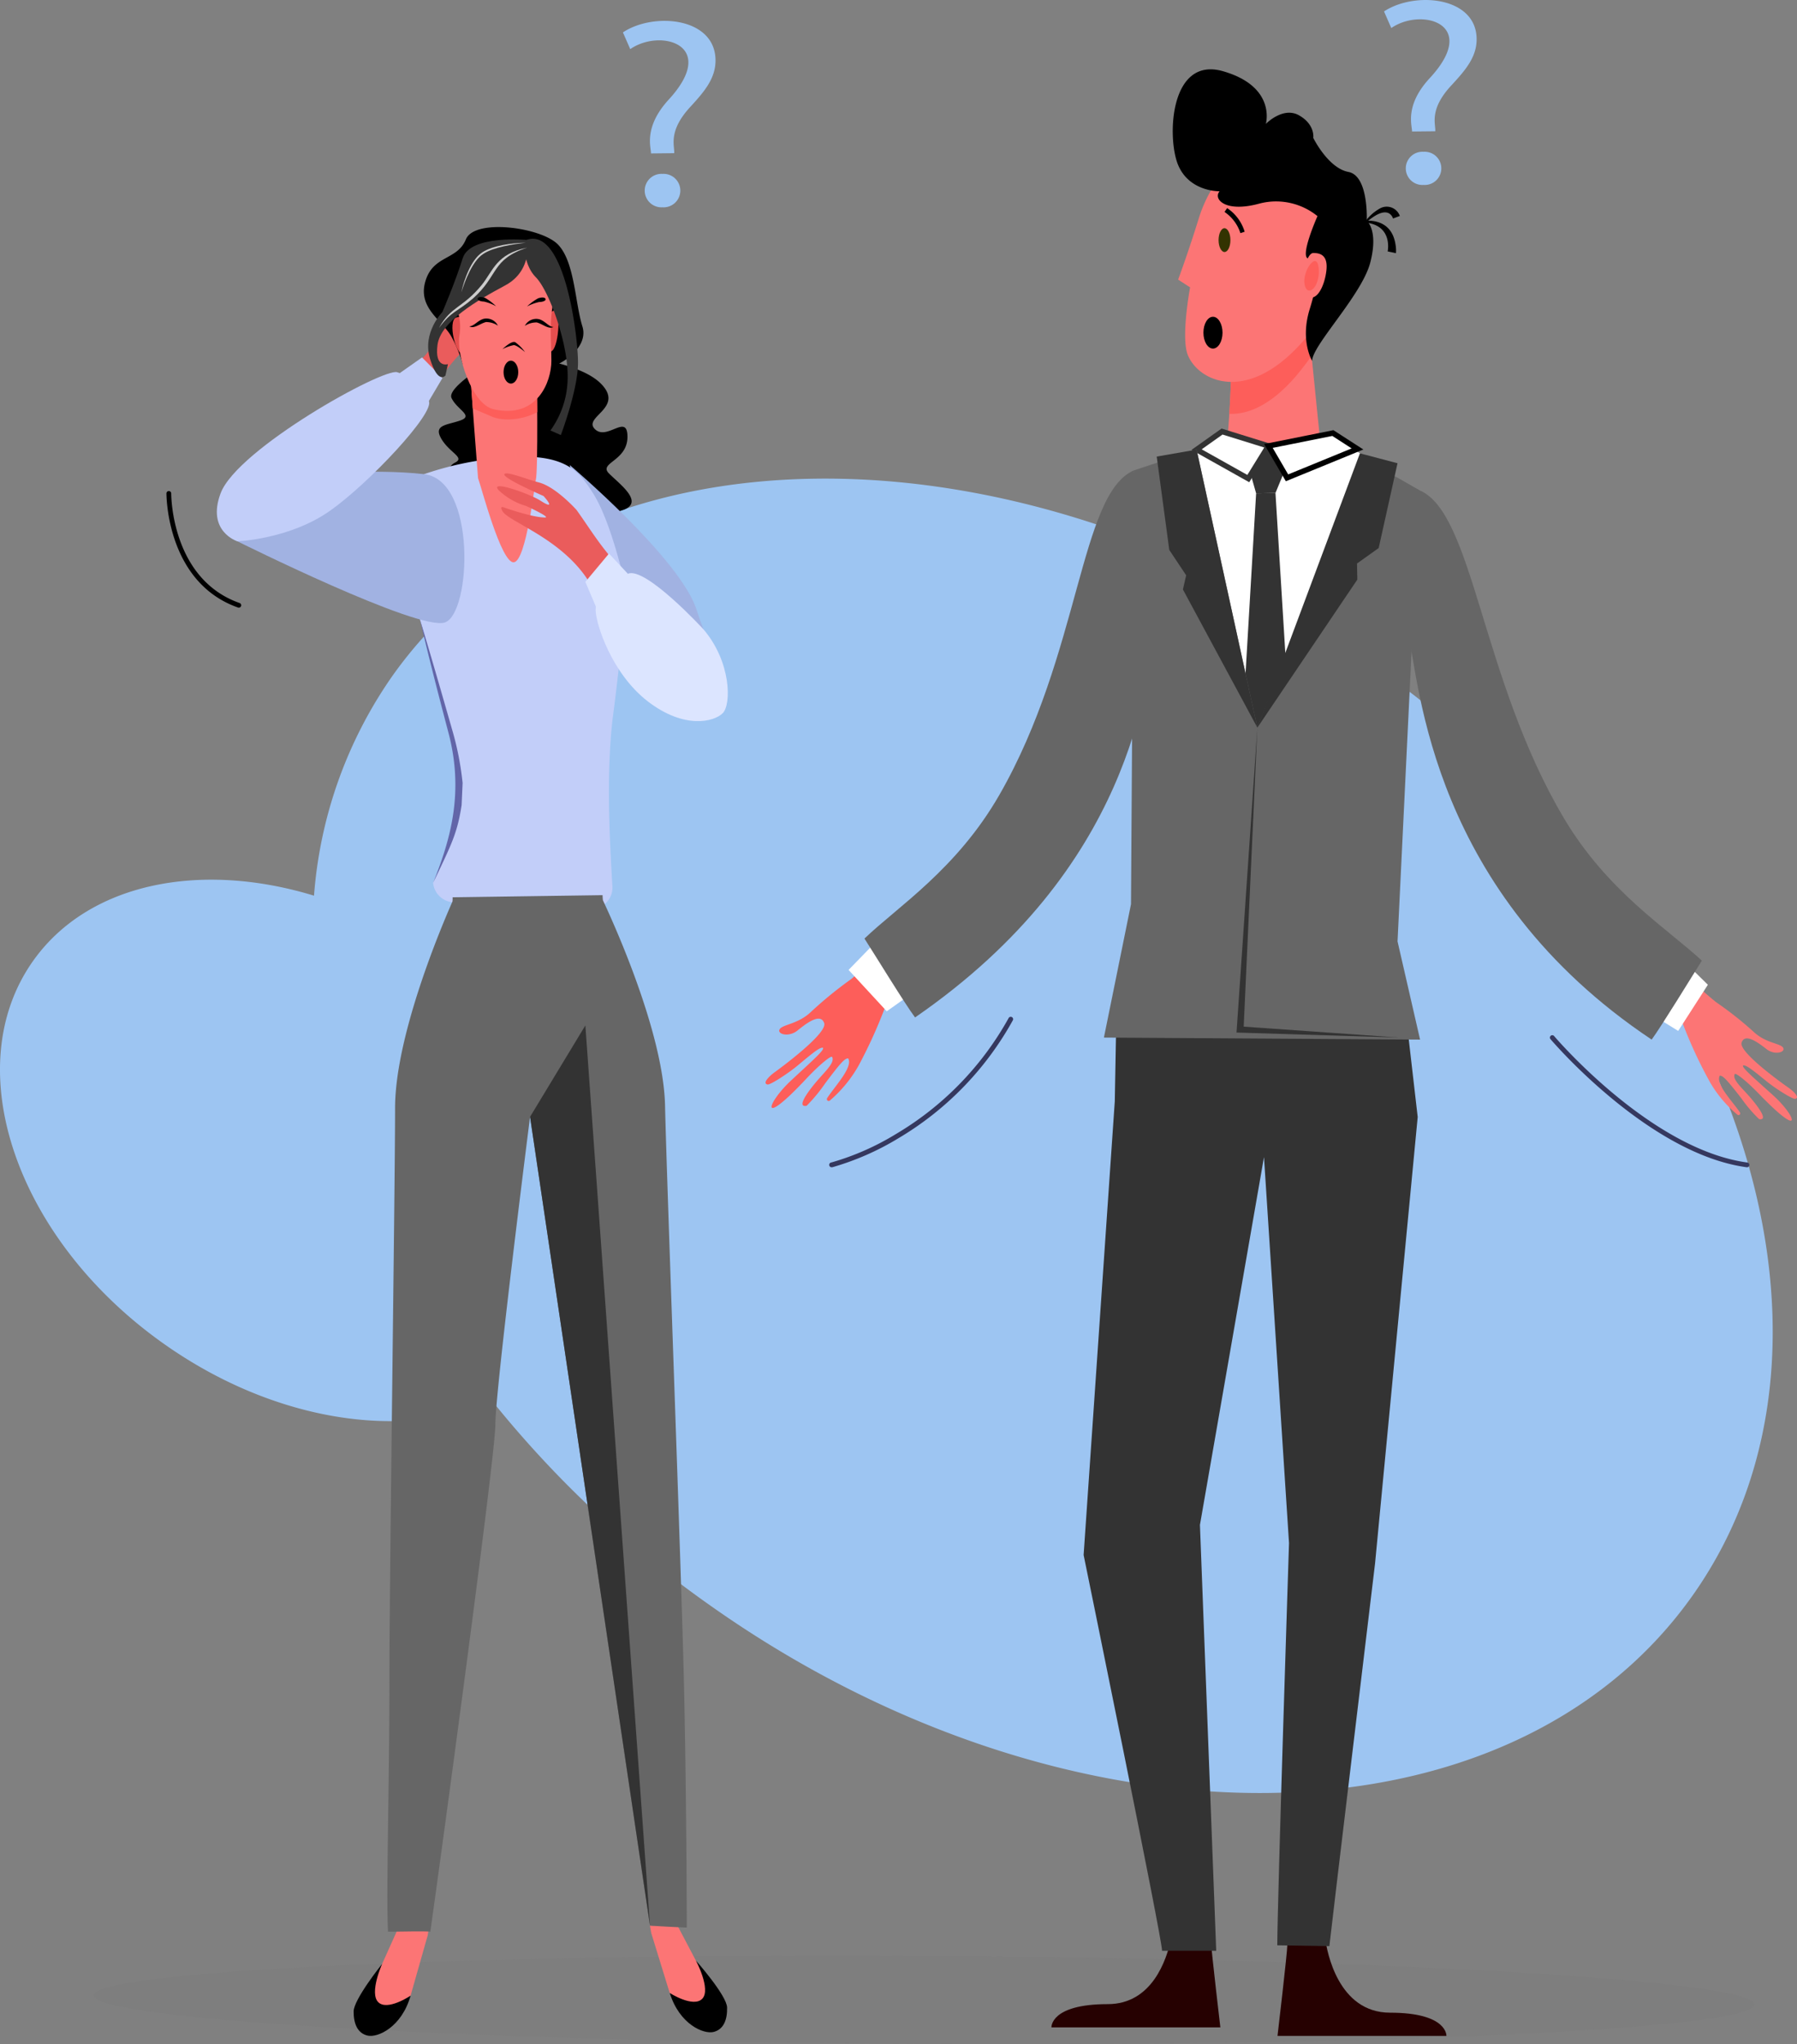 <svg id="Calque_2" data-name="Calque 2" xmlns="http://www.w3.org/2000/svg" width="330.229" height="375.555" viewBox="0 0 330.229 375.555">
  <rect x="0" y="0" width="330.229" height="375.555" fill="#808080" stroke="none"/>
  <g id="Layer_1" data-name="Layer 1" transform="translate(0 0)">
    <path id="Tracé_25" data-name="Tracé 25" d="M252.548,335.186c-66-46.614-146.814-45.737-180.494,1.935a80.947,80.947,0,0,0-14.348,40.293c-20.949-6.391-41.512-2.339-51.654,12.03-13.875,19.645-3.081,51.145,24.109,70.34C50.392,474.071,74,477.532,90.469,470.276a195.89,195.89,0,0,0,40.118,37.6c66,46.617,146.814,45.751,180.492-1.932S318.553,381.805,252.548,335.186Z" transform="translate(-0.001 -212.855)" fill="#9dc5f2"/>
    <path id="Tracé_26" data-name="Tracé 26" d="M364.18,1238.085c-.023,4.458-68.346,7.694-152.6,7.227S59.042,1240.85,59.06,1236.4s68.349-7.694,152.6-7.227S364.206,1233.627,364.18,1238.085Z" transform="translate(-41.795 -869.801)" fill="#666" opacity="0.08"/>
    <path id="Tracé_27" data-name="Tracé 27" d="M483,622.642c.1-.07,9.694-7,9.016-8.966s-3.333.088-4.894,1.354-3.625.713-3.347-.1c.342-1.006,3.262-.95,5.707-3.216a73.227,73.227,0,0,1,7.42-6.069c.076-.044,1.833-1.491,4.517-4.072,1.307,2.017,2.786,3.932,4.256,5.847q-.818.564-1.666,1.128a88.678,88.678,0,0,1-5.663,12.922,24.027,24.027,0,0,1-5.3,6.449.339.339,0,0,1-.488-.453c1.348-2.119,4.812-5.686,3.868-7.308-.661-.02-1.491.953-4.21,4.563a29.374,29.374,0,0,1-3.426,4.148c-2.146.406.751-3.245,2.134-4.827,1.421-1.625,3.093-3.2,2.546-4.148-.181-.31-2.359,1.462-4.756,4.017-8.7,9.3-7.329,4.546-2.763.292,4.166-3.873,6.1-5.555,5.847-5.99-.558-.111-1.555.664-4.607,3.216-1.754,1.462-4.929,3.529-5.555,3.537C480.516,624.75,482.051,623.306,483,622.642Z" transform="translate(-340.558 -425.706)" fill="#fd5e5a"/>
    <path id="Tracé_28" data-name="Tracé 28" d="M538.632,591.23l-5.212,5.359,7.016,7.6,6.87-4.873Z" transform="translate(-377.48 -418.388)" fill="#fff"/>
    <path id="Tracé_29" data-name="Tracé 29" d="M568.191,355.253C583.1,329.311,582.96,299.927,592.9,295.63c0,.418,4.157,25.229,4.213,28.848-2.029,10.387-4.324,44.012-44.412,71.656-1.7-2.216-7.788-12.164-9.3-14.491C549.5,375.784,560.344,368.914,568.191,355.253Z" transform="translate(-384.542 -209.204)" fill="#666"/>
    <path id="Tracé_30" data-name="Tracé 30" d="M1072.34,636.507c-.09-.064-9.112-6.37-8.51-8.212s3.1.035,4.569,1.19,3.382.611,3.114-.14c-.333-.933-3.049-.839-5.353-2.923a65.234,65.234,0,0,0-6.987-5.537c-.07-.041-1.725-1.362-4.256-3.724-1.19,1.891-2.538,3.7-3.877,5.5q.772.517,1.564,1.026a82.69,82.69,0,0,0,5.449,11.939,22.378,22.378,0,0,0,5.016,5.92.313.313,0,0,0,.45-.424c-1.283-1.956-4.558-5.221-3.7-6.753.614-.029,1.4.877,3.979,4.183a26.218,26.218,0,0,0,3.245,3.8c2,.348-.745-3.005-2.046-4.458s-2.924-2.923-2.427-3.821c.164-.292,2.216,1.324,4.479,3.669,8.226,8.525,6.882,4.125,2.573.237-3.929-3.543-5.753-5.09-5.528-5.49.517-.111,1.462.585,4.33,2.923,1.652,1.342,4.634,3.216,5.221,3.216C1074.684,638.434,1073.246,637.109,1072.34,636.507Z" transform="translate(-743.778 -436.738)" fill="#fc7575"/>
    <path id="Tracé_31" data-name="Tracé 31" d="M1036.5,598.89l5.943,5.847-5.455,8.478-7.408-4.578Z" transform="translate(-728.592 -423.809)" fill="#fff"/>
    <path id="Tracé_32" data-name="Tracé 32" d="M671.284,1230.6c-10.606,0-10.346,4.268-10.346,4.268h31.041s-1.547-13.117-1.777-16.222h-7.291C682.1,1222.445,679.429,1230.6,671.284,1230.6Z" transform="translate(-467.719 -862.388)" fill="#260101"/>
    <path id="Tracé_33" data-name="Tracé 33" d="M823.732,1232.171c-9.647,0-11.629-11.463-11.907-13.521h-6.972v1c0,1.421-1.812,16.789-1.812,16.789h31.041S834.338,1232.171,823.732,1232.171Z" transform="translate(-568.279 -862.388)" fill="#260101"/>
    <path id="Tracé_34" data-name="Tracé 34" d="M734.724,725.255l7.838-82.04-2.8-24.285H687.286l-.389,21.4-5.727,83.358s14.652,71.545,14.409,72.714h9.957c-.018-.251-2.991-78.248-2.991-78.248l11.77-67.578,4.6,70.919s-2.125,65.078-2.157,73.9l9.574.143C726.31,795.332,734.724,725.255,734.724,725.255Z" transform="translate(-482.036 -437.991)" fill="#333"/>
    <path id="Tracé_35" data-name="Tracé 35" d="M770.172,206.077s-.175,14.032-1.547,21.192a5.911,5.911,0,0,0,3.163,6.616,12.061,12.061,0,0,0,7.048.646c7.63-1.421,7.893-9.817,7.893-9.817l-2.584-25.6Z" transform="translate(-543.842 -140.901)" fill="#fc7575"/>
    <path id="Tracé_36" data-name="Tracé 36" d="M787.148,199.11l-13.974,6.966s-.064,5.183-.424,10.855c3.649.175,8.232-1.848,13.1-7.958q1.085-1.362,2.026-2.7Z" transform="translate(-546.844 -140.901)" fill="#fd5e5a"/>
    <path id="Tracé_37" data-name="Tracé 37" d="M751.308,98.552a24.533,24.533,0,0,0-6.855,10.67c-2.07,6.689-3.882,11.524-3.882,11.524l2.2,1.424s-1.754,9.334-.386,12.521c2.07,4.835,10.8,8.75,20.695-2.134s10.735-20.487,9.063-25.182S755.187,96.135,751.308,98.552Z" transform="translate(-524.071 -69.373)" fill="#fc7575"/>
    <path id="Tracé_38" data-name="Tracé 38" d="M763.788,70.541a12.059,12.059,0,0,0-10.735-2.289c-6.338,1.707-8.478-.924-7.241-2.277,0,0-5.554.143-7.633-4.835s-1.552-20.06,8.279-17.216S754.3,53.6,754.3,53.6s3.151-3.271,6.125-1.564,2.587,4.125,2.587,4.125,2.716,5.554,6.467,6.262,3.362,8.963,3.362,8.963,2.2,1.707.649,7.683-10.685,15.222-10.685,18.067c0,0-2.251-3.7-.439-9.53s1.81-9.25-.129-9.25S763.788,70.541,763.788,70.541Z" transform="translate(-521.68 -30.831)"/>
    <path id="Tracé_39" data-name="Tracé 39" d="M817.875,163.908S818.5,159,819.921,159s2.716.535,2.377,3.309-1.795,5.867-3.64,4.587A2.175,2.175,0,0,1,817.875,163.908Z" transform="translate(-578.561 -112.517)" fill="#fc7575"/>
    <path id="Tracé_40" data-name="Tracé 40" d="M863.75,132.077a1.676,1.676,0,0,0-.8-.979c-1.225-.57-2.859.661-3.935,1.517l-.184-.24A8.414,8.414,0,0,1,861.4,130.2a2.552,2.552,0,0,1,3.6,1.409Z" transform="translate(-607.759 -91.932)"/>
    <path id="Tracé_41" data-name="Tracé 41" d="M860.659,144.321a5.525,5.525,0,0,0-.041-2.122c-.783-3.432-4.584-3.14-4.768-3.242v-.213c.108.041,5.5-1.111,6.268,4.435a6.267,6.267,0,0,1,.061,1.462Z" transform="translate(-605.65 -98.131)"/>
    <path id="Tracé_42" data-name="Tracé 42" d="M768.178,145.607c0,1.207-.485,2.187-1.085,2.187S766,146.805,766,145.607s.482-2.187,1.082-2.187S768.178,144.4,768.178,145.607Z" transform="translate(-542.067 -101.492)" fill="#330"/>
    <path id="Tracé_43" data-name="Tracé 43" d="M772.653,135.406a7.464,7.464,0,0,0-2.923-3.9l.485-.7a7.94,7.94,0,0,1,3.216,4.338Z" transform="translate(-544.706 -92.568)"/>
    <path id="Tracé_44" data-name="Tracé 44" d="M820.457,165.491s.819-1.663,1.552-1.427.9,3.578-.4,4.987S819.206,168.157,820.457,165.491Z" transform="translate(-580.214 -116.084)" fill="#fd5e5a"/>
    <path id="Tracé_45" data-name="Tracé 45" d="M759.988,202c0,1.611-.786,2.923-1.754,2.923s-1.754-1.3-1.754-2.923.786-2.923,1.754-2.923S759.988,200.393,759.988,202Z" transform="translate(-535.33 -140.88)"/>
    <path id="Tracé_46" data-name="Tracé 46" d="M717.124,281.236l-.754,94.494,40.44.906,10.919-92.643-15.836-10.448-11.854,1.921-8.148-1.985Z" transform="translate(-506.946 -193.53)" fill="#fff"/>
    <path id="Tracé_47" data-name="Tracé 47" d="M784.51,283.746,786,288.973l3.555-.067,2.19-5.3-3.485-3.339Z" transform="translate(-555.166 -198.335)" fill="#333"/>
    <path id="Tracé_48" data-name="Tracé 48" d="M761.681,279.852l3.7-5.993-8.522-2.649-4.677,3.318Z" transform="translate(-532.287 -191.924)" fill="#fff" stroke="#333" stroke-miterlimit="10" stroke-width="1"/>
    <path id="Tracé_49" data-name="Tracé 49" d="M800.75,280.387l-3.42-5.856,11.846-2.371,4.528,2.92Z" transform="translate(-564.238 -192.596)" fill="#fff" stroke="#000" stroke-miterlimit="10" stroke-width="1"/>
    <path id="Tracé_50" data-name="Tracé 50" d="M781.993,309.877l3.555-.067L788.886,364l-5.142,7.946-4.894-8.492Z" transform="translate(-551.16 -219.239)" fill="#333"/>
    <path id="Tracé_51" data-name="Tracé 51" d="M710.952,282.56l11.17,51.084,19.567-49.476,10.2,5.847-4.008,82.9,4.142,18.043-58.1-.374L698.9,366.07l.515-79.689Z" transform="translate(-491.059 -199.955)" fill="#666"/>
    <path id="Tracé_52" data-name="Tracé 52" d="M734.446,282.56l11.17,51.084L731.935,308.26l.593-2.611-3.1-4.654L727.12,283.84Z" transform="translate(-514.553 -199.955)" fill="#333"/>
    <path id="Tracé_53" data-name="Tracé 53" d="M809.234,284.9,790.39,335.3l18.368-27.2-.056-2.958,3.982-2.842,3.461-15.579Z" transform="translate(-559.327 -201.611)" fill="#333"/>
    <path id="Tracé_54" data-name="Tracé 54" d="M777.28,513.318l3.833-56.018L778.6,512.234l28.521,2.005Z" transform="translate(-550.049 -323.612)" fill="#333"/>
    <path id="Tracé_55" data-name="Tracé 55" d="M911.355,367.691c-15.289-25.726-16.59-56.156-26.6-60.3-5.277-3.184-2.128,22.063-2.128,25.682,2.187,10.355,4.327,48.236,44.83,75.26,1.664-2.242,7.75-12.156,9.224-14.506C930.507,388.058,919.406,381.229,911.355,367.691Z" transform="translate(-623.937 -217.331)" fill="#666"/>
    <path id="Tracé_56" data-name="Tracé 56" d="M875.145,24.158c.067-.962-1.462-4.651,3.184-9.726C887.71,4.384,876.908,1.3,871.336,5.15L870,2.1c5.607-3.719,16.935-2.768,17.017,5.037.035,3.309-2.02,5.718-4.616,8.522-4.216,4.514-2.859,7.192-2.988,8.455Zm2.12,3.73a3.051,3.051,0,1,1,0,6.087A3.051,3.051,0,1,1,877.265,27.888Z" transform="translate(-615.663 0.002)" fill="#9dc5f2"/>
    <path id="Tracé_57" data-name="Tracé 57" d="M408.8,1210.265l3.4,11.033,6.484,4.11,1.368-4.292-6.671-12.667c-2.011-.292-2.824.626-4.815.453Z" transform="translate(-289.128 -855.128)" fill="#fc7575"/>
    <path id="Tracé_58" data-name="Tracé 58" d="M307.1,244.556c-1.941-1.956,3.412-2.242,3.412-6.706s-3.759.821-6-1.438,5.555-3.876,1.111-8.346-17.707-5.376-17.707-5.376c-.491-.047-10.741,5.847-9.738,8.016s4.131,3.242,1.643,4.125-5.04.772-3.508,3.382,4.42,3.426,2.488,4.385-2.14,4.52.585,7.268,4.142-1.57,6.358,1.672,2.412,5.5,7.575,4.812a9.1,9.1,0,0,0,6.61-3.8,25.075,25.075,0,0,0,9.94-1.318C313.568,249.763,309.039,246.512,307.1,244.556Z" transform="translate(-195.205 -157.587)"/>
    <path id="Tracé_59" data-name="Tracé 59" d="M358.12,292.25s20.394,17.248,23.352,26.694,8.387,16.14,3.289,19.426-18.684-9.881-18.684-9.881Z" transform="translate(-253.427 -206.813)" fill="#a1b2e2"/>
    <path id="Tracé_60" data-name="Tracé 60" d="M302.2,312.749s-2.692-13.246-6.431-19.075c-2.236-3.491-4.435-6.724-12.995-6.665a59.187,59.187,0,0,0-18.037,3.216l-.74,26.7,5.572,20.908a26.942,26.942,0,0,1-.292,20.873l-2.865,6.578a3.952,3.952,0,0,0,3.8,3.6l24.934,1.219a3.936,3.936,0,0,0,4.221-4.064c-.441-7.636-1.272-21.183.181-32.026C300.271,328.789,301.656,315.228,302.2,312.749Z" transform="translate(-186.822 -203.103)" fill="#c2cef9"/>
    <path id="Tracé_61" data-name="Tracé 61" d="M264,389.33c2.257,7.405,5.7,19.517,6.078,20.829a54.479,54.479,0,0,1,1.754,9.206c0,.035-.181,4.064-.181,4.064-.8,5.285-1.959,7.4-5.218,14.26,2.961-7.472,5.745-16.172,2.853-27.354C267.8,404.7,265.564,396.142,264,389.33Z" transform="translate(-186.822 -275.512)" fill="#6265a8"/>
    <path id="Tracé_62" data-name="Tracé 62" d="M236.632,1206.739l-5.4,12.027,1.462,4.257,6.388-4.257,3.157-11.109s.17-1.2.474-3.341q-3.122-.161-6.241-.2C236.571,1205.8,236.632,1206.739,236.632,1206.739Z" transform="translate(-163.632 -852.105)" fill="#fc7575"/>
    <path id="Tracé_63" data-name="Tracé 63" d="M227.526,1234.25s-5.236,6.522-5.236,8.747.7,3.982,2.558,4.42,6.265-1.532,7.911-7.332c0,0-4.277,2.876-5.952,1.187S227.526,1234.25,227.526,1234.25Z" transform="translate(-157.306 -873.427)"/>
    <path id="Tracé_64" data-name="Tracé 64" d="M298.029,708.1c-.494-21.5-3.148-91.781-3.493-106.88-.307-13.307-9.294-33.169-11.416-37.695a9.163,9.163,0,0,1-.064-.938l-27.556.389a6.927,6.927,0,0,1-.026.769c-1.988,4.5-10.551,24.639-10.551,37.987,0,15.1-1.044,85.425-1.044,106.933,0,17.117-.623,37.794-.249,44.348,2.079.023,5.695-.108,7.776,0,2.271-16.079,11.948-87.507,11.948-93.16,0-6.408,6.376-56.545,6.376-56.545L291.77,751.9c1.991.172,6.762.368,6.762.368S298.506,729.607,298.029,708.1Z" transform="translate(-172.323 -398.121)" fill="#666"/>
    <path id="Tracé_65" data-name="Tracé 65" d="M425.832,1232.17s5.671,6.4,5.721,8.621-.614,4-2.453,4.482-6.3-1.388-8.08-7.148c0,0,4.341,2.774,5.978,1.047S425.832,1232.17,425.832,1232.17Z" transform="translate(-297.939 -871.955)"/>
    <path id="Tracé_66" data-name="Tracé 66" d="M396.724,37.469c.067-.971-1.462-4.677,3.184-9.805,9.381-10.13-1.418-13.234-6.993-9.355l-1.345-3.075c5.61-3.751,16.935-2.792,17.017,5.075.035,3.339-2.017,5.765-4.616,8.592-4.2,4.534-2.85,7.247-2.979,8.522Zm2.119,3.76a3.076,3.076,0,1,1,0,6.139A3.076,3.076,0,1,1,398.843,41.228Z" transform="translate(-277.098 -9.281)" fill="#9dc5f2"/>
    <path id="Tracé_67" data-name="Tracé 67" d="M236.557,182.516s2.862-4.634,5.99-5.467c2.257-.6,6.277-2.289,6.35-1.523s-7.168,4.008-7.168,4.008-2.672,2.973.629.816c1.894-1.237,9.46-3.985,7.6-1.944a12.352,12.352,0,0,1-5.019,2.941s-4.622,2.155-3.453,2.14c2.377-.023,7.566-1.912,7.566-1.912s.833-.377.254.675c-1.07,1.935-7.309,2.812-12.369,10.179a98.234,98.234,0,0,1-13,15.278c-2.535-2.719-4.42-3.871-4.727-7.431C232.012,189.982,233.818,191.52,236.557,182.516Z" transform="translate(-155.126 -124.073)" fill="#ea5c5c"/>
    <path id="Tracé_68" data-name="Tracé 68" d="M141.743,309.235s33.362,16.62,38.165,14.909,5.847-26.156-3.859-27.243-22.016.158-27.717.158S134.01,303.57,141.743,309.235Z" transform="translate(-98.131 -209.789)" fill="#a1b2e2"/>
    <path id="Tracé_69" data-name="Tracé 69" d="M254.947,224.63l-4.277,3.008,5.262,5.452,2.766-4.677Z" transform="translate(-177.389 -158.961)" fill="#c2cef9"/>
    <path id="Tracé_70" data-name="Tracé 70" d="M140.066,264.9s9.551-.348,17.005-5.587c7.206-5.066,19.4-18.09,18.175-20.189s-3.216-4.476-5.8-5.288-29.377,14.059-32.45,22.244C134.366,263.093,140.066,264.9,140.066,264.9Z" transform="translate(-96.455 -165.45)" fill="#c2cef9"/>
    <path id="Tracé_71" data-name="Tracé 71" d="M273.581,167.889a23.793,23.793,0,0,0-1.927-4.774c-1.584-3.2-6.344-5.356-4.97-10.328s5.891-3.929,7.475-7.82,13.766-2.236,16.883.9,3.172,10.758,4.531,15.088-5.1,7.981-8.045,7.981S273.581,167.889,273.581,167.889Z" transform="translate(-188.548 -100.981)"/>
    <path id="Tracé_72" data-name="Tracé 72" d="M295.61,232.7c0,1.5,1.43,19.812,1.43,19.812.62,1.681,4.248,15.62,6.554,15.468s3.841-14.377,4.061-15.134c.453-1.582.2-20.145.2-20.145Z" transform="translate(-209.191 -164.672)" fill="#fc7575"/>
    <path id="Tracé_73" data-name="Tracé 73" d="M299.369,241.125c2.391,1.131,6.195.585,8.551-.743-.018-4.128-.067-7.68-.067-7.683H295.61c0,.567.2,3.543.459,7.016C297.294,240.263,298.712,240.812,299.369,241.125Z" transform="translate(-209.191 -164.672)" fill="#fd5e5a"/>
    <path id="Tracé_74" data-name="Tracé 74" d="M287.33,200.939s-.585-2.16-2.236-1.62-.105,7.5,1.608,6.747S287.33,200.939,287.33,200.939Z" transform="translate(-201.251 -140.988)" fill="#e54e4e"/>
    <path id="Tracé_75" data-name="Tracé 75" d="M342.427,196.9s1.169-2.339,1.982-1.517.269,7.77-1.286,7.341S342.427,196.9,342.427,196.9Z" transform="translate(-242.154 -138.143)" fill="#e54e4e"/>
    <path id="Tracé_76" data-name="Tracé 76" d="M290.738,156.739s-4.268,1.716-4.268,6.139,1.234,5.1.672,8.5,2.228,12.556,6.274,13.48c8.019,1.833,10.633-5.028,10.633-8.878s-.479-7.42.532-11.609S301.075,151.184,290.738,156.739Z" transform="translate(-202.723 -109.671)" fill="#fc7575"/>
    <path id="Tracé_77" data-name="Tracé 77" d="M330.33,150.207c-.76.24-.786,4.531,1.573,6.911s5.847,11.8,5.847,18.078a16.679,16.679,0,0,1-3.163,10.071l1.912.848s3.157-8.311,3.157-13.281S337.217,148.058,330.33,150.207Z" transform="translate(-233.436 -106.18)" fill="#333"/>
    <path id="Tracé_78" data-name="Tracé 78" d="M315.86,216.226s1.634-1.6,2.339-1.275a7.8,7.8,0,0,1,1.8,1.81s-1.462-1.275-2.064-1.275A7.719,7.719,0,0,0,315.86,216.226Z" transform="translate(-223.521 -152.08)"/>
    <path id="Tracé_79" data-name="Tracé 79" d="M287.384,150.57s1.02,5.6-4.078,8.338-11.9,6.624-12.457,10.963,1.927,3.508,1.927,3.508l-.465,2.093s-1.359,1.713-2.833-3.084,2.266-8.566,2.266-8.566,2.38-5.514,3.739-9.893S287.384,150.57,287.384,150.57Z" transform="translate(-190.455 -106.479)" fill="#333"/>
    <path id="Tracé_80" data-name="Tracé 80" d="M292.154,155.64c-6.584,2.184-5.2,5.1-9.89,9.291-3,2.59-3.952,2.269-6.294,5.449,2.228-4.031,4.362-3.631,7.852-7.893C285.918,159.882,286.5,156.783,292.154,155.64Z" transform="translate(-195.293 -110.139)" fill="#ccc"/>
    <path id="Tracé_81" data-name="Tracé 81" d="M301.824,152.56c-2.2.237-6.025.816-7.855,2.09-1.9,1.228-3.309,4.876-3.979,7.016.491-2.356,1.818-5.984,3.8-7.309S299.476,152.578,301.824,152.56Z" transform="translate(-205.214 -107.96)" fill="#ccc"/>
    <path id="Tracé_82" data-name="Tracé 82" d="M319.241,228.778c0,1.169-.6,2.1-1.351,2.1s-1.351-.944-1.351-2.1.605-2.108,1.351-2.108S319.241,227.614,319.241,228.778Z" transform="translate(-224.003 -160.404)"/>
    <path id="Tracé_83" data-name="Tracé 83" d="M329.91,201.607a2.352,2.352,0,0,1,2.73-1.193c1.111.406,1.6,1.3,2.517,1.409-.895.468-1.924-.538-3.04-.842A3.9,3.9,0,0,0,329.91,201.607Z" transform="translate(-233.464 -141.738)"/>
    <path id="Tracé_84" data-name="Tracé 84" d="M331.28,188.616a10.067,10.067,0,0,1,2.046-1.5c.655-.225,1.26-.2,1.365.126s-.561.553-1.169.553A8.817,8.817,0,0,0,331.28,188.616Z" transform="translate(-234.433 -132.308)"/>
    <path id="Tracé_85" data-name="Tracé 85" d="M300.29,201.41a2.351,2.351,0,0,0-2.713-1.234c-1.117.389-1.617,1.269-2.538,1.371.877.482,1.932-.509,3.052-.8A3.871,3.871,0,0,1,300.29,201.41Z" transform="translate(-208.788 -141.576)"/>
    <path id="Tracé_86" data-name="Tracé 86" d="M303.621,188.369a10.242,10.242,0,0,0-2.014-1.532c-.64-.234-1.254-.216-1.368.105s.555.561,1.169.57A8.546,8.546,0,0,1,303.621,188.369Z" transform="translate(-212.458 -132.104)"/>
    <path id="Tracé_87" data-name="Tracé 87" d="M327.081,304.243s-3.78-4.245-6.914-5.058c-2.263-.585-6.294-2.242-6.361-1.462s7.2,3.949,7.2,3.949,2.7,2.953-.62.821c-1.906-1.222-9.492-3.909-7.618-1.883a12.287,12.287,0,0,0,5.043,2.894s4.639,2.117,3.47,2.114c-2.377,0-7.58-1.854-7.58-1.854s-.839-.371-.248.678c1.082,1.927,10.191,4.765,15.319,12.091,3.336,4.768,4.429,11.372,9.185,15.687,2.514-2.739,5.4-5.177,5.674-8.741C332.232,312.709,331.449,310.394,327.081,304.243Z" transform="translate(-221.123 -210.541)" fill="#ea5c5c"/>
    <path id="Tracé_88" data-name="Tracé 88" d="M367.96,353.1l1.973,4.642,5.838-6.133L372.3,347.9Z" transform="translate(-260.39 -246.194)" fill="#dce5ff"/>
    <path id="Tracé_89" data-name="Tracé 89" d="M394.248,370.515s-10.691-11.621-13.9-10.211-5.92,4.142-5.92,6.63,2.923,11.694,9.6,16.827,12.15,3.771,13.755,2.155S399.346,376.5,394.248,370.515Z" transform="translate(-264.969 -254.887)" fill="#dce5ff"/>
    <path id="Tracé_90" data-name="Tracé 90" d="M343.362,644.44,333.2,661.232l22.04,148.585Z" transform="translate(-235.792 -456.043)" fill="#333"/>
    <path id="Tracé_91" data-name="Tracé 91" d="M521.8,666.669a.442.442,0,1,1-.105-.877,47.849,47.849,0,0,0,11.834-5.207,56.646,56.646,0,0,0,20.721-21.3.439.439,0,1,1,.766.424,57.532,57.532,0,0,1-21.049,21.66,49.8,49.8,0,0,1-12.044,5.286A.438.438,0,0,1,521.8,666.669Z" transform="translate(-368.909 -452.218)" fill="#35385f"/>
    <path id="Tracé_92" data-name="Tracé 92" d="M1010.483,674.839h-.061c-18.081-2.453-35.862-23.326-36.04-23.536a.439.439,0,0,1,.053-.617.433.433,0,0,1,.617.053c.175.208,17.742,20.826,35.49,23.232a.44.44,0,0,1-.058.877Z" transform="translate(-689.457 -460.388)" fill="#35385f"/>
    <path id="Tracé_93" data-name="Tracé 93" d="M117.919,329.983a.488.488,0,0,1-.143-.023c-13.006-4.578-13.155-20.312-13.155-20.981a.439.439,0,0,1,.877,0c0,.643.143,15.786,12.571,20.154a.438.438,0,0,1-.146.851Z" transform="translate(-74.036 -218.34)"/>
  </g>
</svg>
